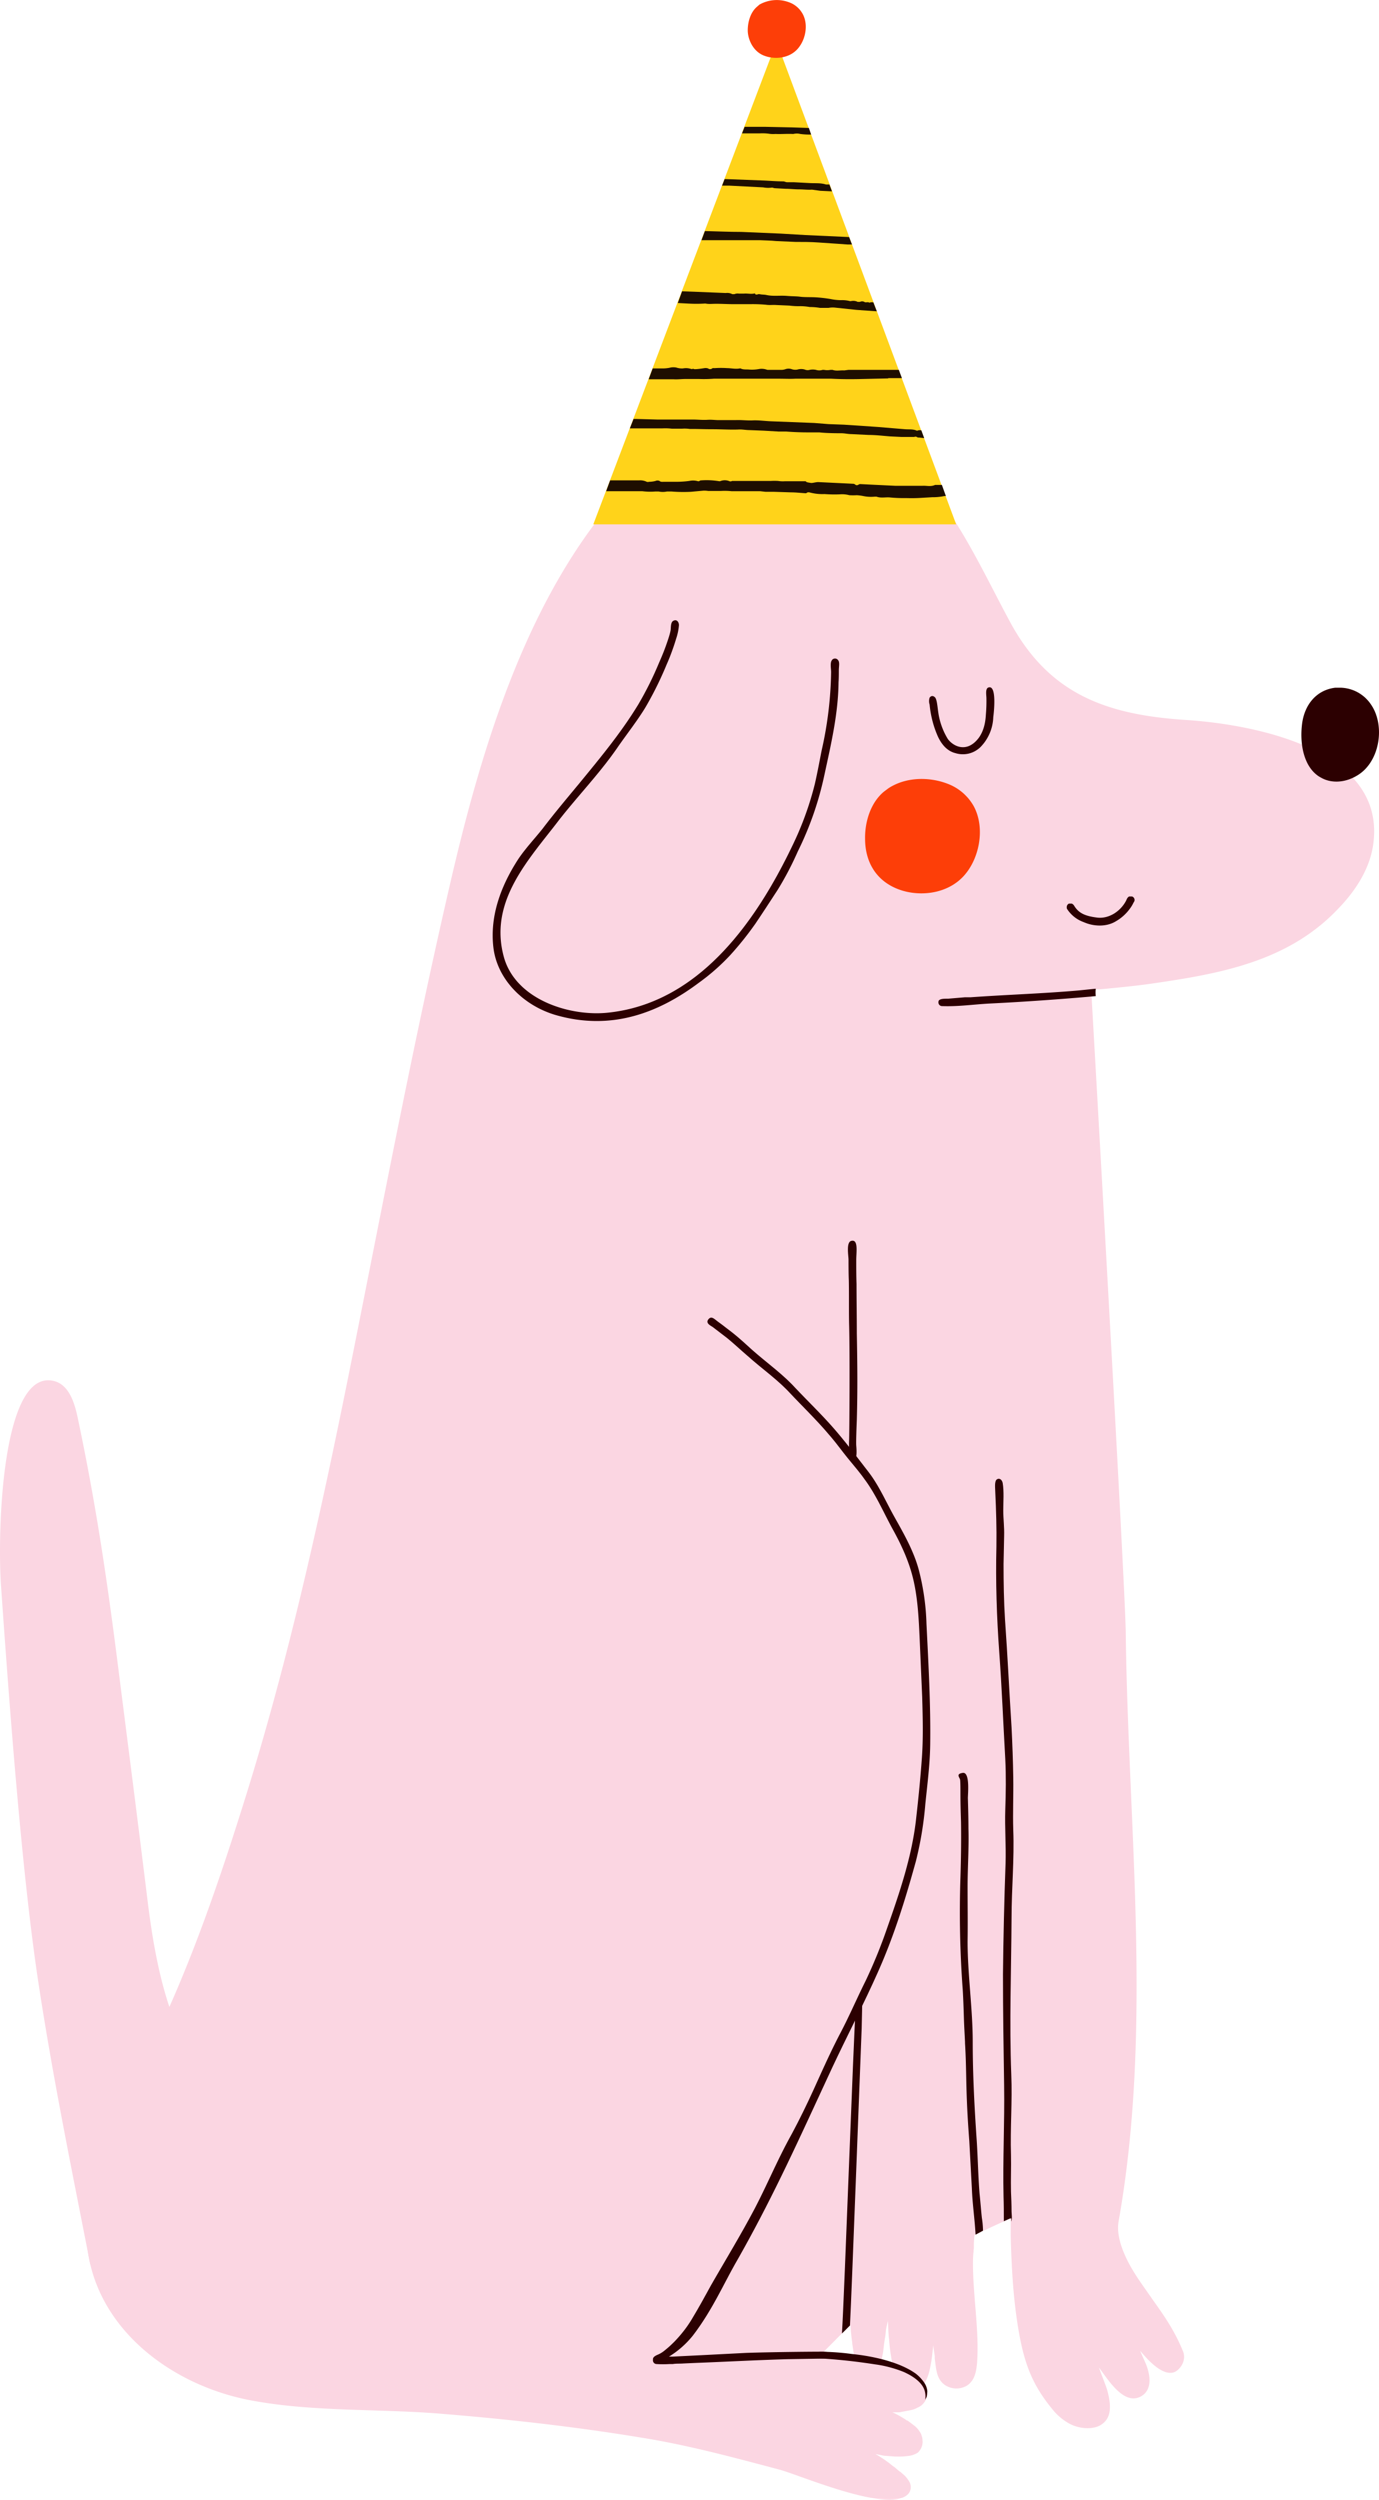 <svg xmlns="http://www.w3.org/2000/svg" width="483" height="875.3" viewBox="-0.011 0.007 483.016 875.296" style=""><g><title>nholiday60_246028712</title><g data-name="Layer 2"><path d="M39 775.8c6.4-11.7 14.9-22.7 25.9-30.6a58.2 58.2 0 0 1 17.1-8.5l2.1-.5c-23.6-11.8-29.6-47.7-32.5-71.3-3.3-27-7.2-57.2-10.6-84.1-3.9-30.5-7.7-55.5-13.8-84.4-1.1-5.2-3-11.4-8.2-12.8C.6 478.8-.9 535.9.3 554.6c3.1 44.6 7.5 103.1 13.3 140.7 5.1 33.3 11.7 65.3 18 97.6a117.7 117.7 0 0 1 7.4-17.1z" fill="#fbd6e2"></path><path d="M415.4 252.1c-27.7-1.8-47.8-8.9-61.5-34.1-14.5-26.8-27.6-59.6-59.4-69.9A63.5 63.5 0 0 0 276 145c-24.8-.5-48 13.8-63.9 33.5-29.2 36.1-44 85.8-54.3 130.3-12.7 54.8-23.2 110.1-34.2 165.2-10.6 53.1-22.1 106.1-38.4 157.8-8.1 25.8-17 51.8-28.3 76.3-10.4 22.4-25.2 44.2-26.6 69.5-1.9 33.9 27.2 57.4 58 63 21.6 4 44.3 2.8 66.1 4.6 23.4 1.9 46.7 4.5 69.8 8.3 16.5 2.6 32.7 7 48.9 11.3 7.9 2.2 37.8 15.2 44.8 8.7a3.4 3.4 0 0 0 .9-1.4 3.7 3.7 0 0 0 .2-1.2 3.8 3.8 0 0 0-.4-1.7 10.6 10.6 0 0 0-1.7-2.3l-1.6-1.4h-.1l-.5-.4-1.4-1.2-.6-.4a40.8 40.8 0 0 0-6.1-4.2l3 .6 4 .3h.8a23.6 23.6 0 0 0 3.6-.2 7.7 7.7 0 0 0 3.5-1.2 5.5 5.5 0 0 0 1.4-2.2 5 5 0 0 0 .2-2.2 4 4 0 0 0-.3-1.5 3.1 3.1 0 0 0-.6-1.3 8.4 8.4 0 0 0-1.8-2.1l-2.5-1.9h-.2a34.1 34.1 0 0 0-5.1-2.9h2.4l3.7-.7a7.9 7.9 0 0 0 2.6-.9 5.5 5.5 0 0 0 2.6-8.1c-.1-.1-.2-.2-.2-.3a15 15 0 0 0 1.9-4.8 49.7 49.7 0 0 0 1-6.2l.3-2.5c.1 1.2.3 2.4.5 3.8v.9c.5 3.5.5 7.3 3.8 9.4a7.3 7.3 0 0 0 7.4.1c2.7-1.7 3.3-4.7 3.6-7.7.9-12-1.6-24.3-1.4-36.5a26.4 26.4 0 0 1 .2-2.8 4.1 4.1 0 0 1 .1-1.1V786c0-1.1.1-2.1.2-3.2v-.2l3.2-1.6h.3c2.5-1.2 5.7-2.7 8.8-4h.4v5.8c.3 11.3.9 22.8 2.9 34s4.8 18.4 11.6 26.7a19.8 19.8 0 0 0 6.3 5.3c4 2 8.5 1.8 10.8.3 4.2-2.6 3.4-7.7 2.2-12.2-.6-1.9-2.1-5.7-2.1-5.7l-.8-2.2c3.1 4.1 8.5 13.1 14.4 10.3 3.3-1.6 4.3-5.4 2.3-10.9-.4-1.1-1.9-4.3-2.2-5.1s6.8 9.4 12 7.3c1.7-.7 4.4-3.9 2.9-7.4-2.8-6.8-6.1-11.7-10.4-17.7-2.8-4.1-5.8-8-8.2-12.4s-4.8-10.3-3.9-15.3c12-67.4 3.3-138.2 2.5-206.3-.3-18.7-12.1-224.9-12.1-224.9l1.5-.2h1.8c5-.5 10.8-1 16.6-1.8 24.5-3.5 48.9-7.6 66.7-26.5 5.9-6.1 10.8-13.6 12.1-21.9 5.3-34-42.3-42.6-65.5-44.1zM298.1 824.8l-3.2-.5-4.3-.6-2.1-.2 2.4-2.4c2.1-2.1 4.5-4.6 7-6.9.1 2 .3 4.1.6 6.1v.3c.2 1.3.4 2.8.7 4.4zm10.6 1.7c.2-.7.3-1.4.5-2.3s.4-3.4.7-5.1.3-2.1.4-3.2a28.2 28.2 0 0 1 .7-3.1v-.8c.1 2.3.1 4.8.4 7.1a61.7 61.7 0 0 0 1.1 8.2 33.9 33.9 0 0 0-3.8-.8z" fill="#fbd6e2"></path><path d="M235.8 217.4c-.9.5-.8 2.2-.9 3.1s-.6 2.5-1 3.7a81.5 81.5 0 0 1-3 7.7 118.2 118.2 0 0 1-7.3 14.7c-6 9.9-13.4 18.8-20.7 27.7-4.3 5.2-8.7 10.4-12.8 15.8-2.7 3.4-6 6.9-8.5 10.6-6 9.2-10.1 19.8-8.8 31s10.5 20.5 22.1 23.8c18.7 5.3 35.1-.3 49.9-11.4a74.2 74.2 0 0 0 11.1-9.8 112.3 112.3 0 0 0 8.7-10.9c2.7-4 5.3-8 7.9-12a110.4 110.4 0 0 0 6.9-13.2 113.1 113.1 0 0 0 9.4-27.1c2.3-10.6 4.8-21.3 4.9-32.2.1-1.4.1-2.8.1-4.2s.4-2.8-.3-3.6a1.3 1.3 0 0 0-2.2.2c-.6.9-.2 3-.2 4a131.6 131.6 0 0 1-3.3 27.4c-.8 4-1.5 7.9-2.4 11.8a110.4 110.4 0 0 1-7.9 21.7c-12.7 26.5-32.7 55.1-64.6 58.4-13.3 1.4-32.2-4.5-36.4-19.4-5.2-18.8 7.5-32.9 18.1-46.5 6.9-9.1 15-17.3 21.5-26.7 3.3-4.8 6.9-9.3 9.9-14.2a121.5 121.5 0 0 0 7.4-14.9 78.3 78.3 0 0 0 3.4-9.2 19.5 19.5 0 0 0 1-4.8c0-1.1-.8-2.2-2-1.5zm-4.4 13.3zm-.1.2zm-40.9 59zm-12.1 50.8l.2.2-.2-.2z" fill="#2c0001"></path><path d="M346.3 240.7c-1.3.3-.8 2.7-.8 3.8a55.2 55.2 0 0 1-.2 5.8c-.2 3.8-1.3 7.7-4.5 10.1s-6.8 1-8.8-1.6a24.5 24.5 0 0 1-3.4-9.6c-.2-1.2-.4-4.3-1.1-5s-1.4-.6-1.9.1a3.9 3.9 0 0 0 0 2.4 35.9 35.9 0 0 0 2.6 10.5c1.2 2.9 3.2 5.7 6.4 6.5a8.8 8.8 0 0 0 9-2.3 15.7 15.7 0 0 0 4.3-10.3c.2-1.5 1.3-11.2-1.6-10.4z" fill="#2c0001"></path><path d="M469.6 240.8h-1.9c-6.6.8-10.7 5.9-11.6 12.4s.2 15 5.9 18.7l.7.4c4.6 2.6 10.3 1.3 14.3-1.9 6.6-5.4 8-17.1 3-24a13.2 13.2 0 0 0-10.4-5.6z" fill="#2c0001"></path><path d="M395.5 313.9a1.6 1.6 0 0 0-.7.7c-.2.3-.3.7-.5 1-1.9 3.5-5.9 6.2-10 5.7s-6.5-1.5-8.1-4.2a1.9 1.9 0 0 0-.8-.7h-1a1.4 1.4 0 0 0-.7.8 1.7 1.7 0 0 0 0 1 11.5 11.5 0 0 0 5.9 4.7c3.4 1.5 7.9 1.8 11.4-.4a15.6 15.6 0 0 0 4.8-4.4 10.6 10.6 0 0 0 1.2-2l.3-.5a1.3 1.3 0 0 0-.8-1.7h-1zm-16.3 6a.1.1 0 0 1 .1.1.1.1 0 0 0-.1-.1z" fill="#2c0001"></path><path d="M379.9 346.6l-1.9.2c-12.6 1.1-25.3 1.5-38 2.4h-2l-5.9.5c-1.1 0-3.4-.1-3.4 1.1a1.3 1.3 0 0 0 1.4 1.5c5.6.2 10.9-.6 16.4-.9 12.4-.6 24.9-1.5 37.3-2.6a11.3 11.3 0 0 1 0-2.6zm-32 4.8z" fill="#2c0001"></path><path d="M298.2 434.5c-1.9.4-1 5.2-1 6.6s0 4.8.1 7.2c.1 5.1 0 10.2.1 15.3.3 10 .1 39.4 0 40.7a45.6 45.6 0 0 0 .1 5.2 1.6 1.6 0 0 0 1.6 1.5c1.2.1.9-3.6.8-4.8s.1-6.5.2-9c.3-10.6.2-19.7 0-30.3 0-5.8-.1-11.5-.1-17.3-.1-2.8-.1-5.6-.1-8.4s.8-7.3-1.7-6.7z" fill="#2c0001"></path><path d="M311.2 276l-1.6 1.2c-4.7 3.9-6.7 10.6-6.6 16.5 0 7.6 3.4 14 10.5 17.2s17.1 2.6 23.3-3.4 8.5-17.5 4.2-25.3a17.6 17.6 0 0 0-9.2-7.8c-6.6-2.5-14.6-2.3-20.6 1.6z" fill="#fd3e08"></path><path d="M321.7 549.3c-1.8-6.4-5.1-12.2-8.3-17.9s-5.5-11.2-9.3-16.1-8-10.5-12.3-15.4-9.2-9.6-13.7-14.4-10.2-8.8-15.3-13.4c-2.3-2.1-4.6-4.2-7.1-6.1s-2.7-2.1-4.1-3.1-2.4-2.3-3.5-.9.9 2.2 1.7 2.8l4.7 3.6c2.6 2.1 5 4.4 7.6 6.6 4.8 4.3 10 7.9 14.5 12.7s9.4 9.5 13.7 14.6c2.3 2.6 4.3 5.4 6.4 8s4.3 5.1 6.2 7.8c4 5.4 6.7 11.8 9.9 17.6s5.9 11.8 7.3 18.3 1.7 13 2 19.5l.9 20.7c.2 7.1.4 14.3-.1 21.3s-1.2 14.1-2 21.1c-1.4 13.2-5.8 26.1-10.2 38.6a176.9 176.9 0 0 1-7.6 18.6c-3 6-5.6 12.1-8.7 18s-5.9 12.1-8.7 18.3-5.6 12-8.8 17.9c-4.7 8.5-8.4 17.5-12.9 26s-9.9 17.4-14.9 26.1c-2.6 4.7-3.7 6.8-6.5 11.5a41.5 41.5 0 0 1-4.6 6.4 38 38 0 0 1-5.4 5.2 9.5 9.5 0 0 1-2.4 1.4c-.6.3-1.5.7-1.5 1.5v.2a1.3 1.3 0 0 0 1.2 1.5 35.3 35.3 0 0 0 4.6 0h1.2c1-.2 2.5-.1 3.7-.2l4.4-.2c10.5-.4 21.5-1 32-1.3l12-.2c1 0 10.9-.6 11.4-.9l-1.1-.2-3.2-.5-4.3-.6-2.1-.2c.1-.1-18.8.1-27.2.4l-15.5.8-10.2.5h-1.3a32.1 32.1 0 0 0 8.4-7.4c6.5-8.5 10.3-17.1 14.8-25.1 13-22.7 22.1-43.1 33.2-67 5.6-12.1 11.9-24 17.3-36.3s9.3-25 12.8-37.7a122.7 122.7 0 0 0 3.3-20c.7-6.9 1.6-13.7 1.7-20.6.2-14.2-.6-28.3-1.3-42.5a84.1 84.1 0 0 0-2.8-19.3z" fill="#2c0001"></path><path d="M299.7 703.3c-.8 11.4-3.9 98.9-4.8 113.8l2.8-2.8c.6-10.9 3.9-99.7 4.1-104 .1-2.8.2-10.1.2-10.1s-2.2 2.2-2.3 3.1z" fill="#2c0001"></path><path d="M323.7 834.3a14.2 14.2 0 0 0-2.9-3.1c-5.8-4.2-15.3-6.2-22.3-6.9a84.7 84.7 0 0 0-11.3-.8l-2.2.5a.9.9 0 0 0 0 1.7 203.7 203.7 0 0 1 21.4 2.2 41.6 41.6 0 0 1 10.2 2.7c2.9 1.3 6.8 3.7 7.4 7.1a6.6 6.6 0 0 1 0 2.8c.1-.5.5-.9.6-1.4a11 11 0 0 0 .2-1.8 6.4 6.4 0 0 0-1.1-3z" fill="#2c0001"></path><g fill="#2c0001"><path d="M343.9 776.6c-.3-2.8-.5-5.6-.8-8.4-.5-6.2-.6-12.5-1-18.7-.8-11.5-1.4-23.1-1.4-34.6s-1.8-23.5-1.8-35.1c.1-6.4 0-12.8 0-19.2s.5-13.5.3-20.3c0-3.5-.1-7.1-.2-10.7 0-1.5.8-9.2-1.8-8.8s-1 1.6-.9 2.5.1 3.4.1 5c0 3.3.1 6.5.2 9.7.1 6.5 0 12.9-.2 19.4a367.7 367.7 0 0 0 .8 39.3c.2 3.3.3 6.5.4 9.7s.3 6.4.4 8.6v.2c0 .5.1 1.6.1 2 .3 5.6.3 11.3.5 16.9s.5 10.4.9 15.6l.9 16.6c.2 5.4 1 10.8 1.3 16.2l2.6-1.4a30.1 30.1 0 0 0-.4-4.5z"></path><path d="M354.3 774.4c0-2.4-.1-4.7-.2-7-.1-4.3.1-8.6 0-12.8-.3-9.4.5-18.8.1-28.2-.7-18.3 0-36.5.1-54.8 0-10.3 1-20.6.6-30.8-.2-6.1.1-12.2 0-18.3s-.3-11.7-.6-17.6c-.8-12.6-1.4-25.3-2.3-37.9-.4-6.4-.5-12.9-.5-19.3.1-3.3.1-6.5.2-9.8s-.3-6-.3-9 .3-6.6-.2-9.6c-.2-1-1-1.9-2-1.3s-.6 3.2-.6 4.5c.3 6.3.5 12.6.4 19-.3 12.4.1 24.7 1 37.1s1.4 24.9 2.1 37.3c.3 6 .2 11.9 0 17.9s.3 12.5.1 18.8q-.7 19.4-.9 38.7c0 13 .2 25.9.4 38.9s-.5 26-.2 39c.1 2.9.1 5.7.1 8.6l2.2-1h.4v1.1c.4-.8.1-2.8.1-3.5z"></path></g><g><path fill="#ffd31a" d="M334.9 183.6L272 14.6l-64.2 169h127.1z"></path><path d="M266 1.6l-.8.7c-2.3 1.9-3.3 5.3-3.3 8.3s1.7 7.1 5.3 8.7 8.7 1.3 11.8-1.8 4.3-8.8 2.1-12.7a8.8 8.8 0 0 0-4.7-4 12.3 12.3 0 0 0-10.4.8z" fill="#fd3e08"></path><g fill="#1e0e00"><path d="M326.5 174.1l-3.4.2a54.2 54.2 0 0 1-5.7.1 50.6 50.6 0 0 1-5.5-.2c-1.6-.2-3.3.3-4.9-.3h-.6a13.5 13.5 0 0 1-4-.2 16 16 0 0 0-2.3-.3 22.5 22.5 0 0 1-2.6 0 9.8 9.8 0 0 0-3.4-.3 46.4 46.4 0 0 1-5.3-.1 17.1 17.1 0 0 1-4.5-.4c-.6-.1-1.3-.5-1.9.1h-.4c-1.6-.1-3.2-.3-4.9-.3l-6.1-.2h-2.9l-1.8-.2h-10a22.9 22.9 0 0 0-3.7-.1H248a9.2 9.2 0 0 0-1.6-.1l-4.4.4a51.5 51.5 0 0 1-6.8-.1h-1.6a7.1 7.1 0 0 1-2.9 0h-1.2a22.6 22.6 0 0 1-4.5-.1h-12.7l1.4-3.8h10.1a5.3 5.3 0 0 1 2.5.4 1.2 1.2 0 0 0 1 .1 9.1 9.1 0 0 0 2.3-.3 1.7 1.7 0 0 1 1.4 0c.4.4 1 .3 1.5.3h4.3a34.4 34.4 0 0 0 4.6-.3 6.2 6.2 0 0 1 2.7 0c.4.1.6.2.9 0s.4-.2.6-.2a26.6 26.6 0 0 1 6.3.3h.3a4.2 4.2 0 0 1 3.3 0 1 1 0 0 0 .9-.1H270a20.9 20.9 0 0 1 2.5 0 10.7 10.7 0 0 0 2.5.1h6.8c.2 0 .5 0 .6.2s1.1.3 1.6.4 1.7-.3 2.6-.3l12.3.6c.5 0 .7.5 1.2.5s.7-.4 1.2-.4l3.9.2 8.4.4h9.5c1.4-.1 2.9.4 4.4-.3h2.4l1.4 3.9h-.6a19.7 19.7 0 0 1-4.2.4z"></path><path d="M311.1 132.5l-8.9.2c-3.6.1-7.3.1-11-.1h-12.7c-1.8.1-3.7 0-5.6 0H250a45.1 45.1 0 0 1-5.2.1h-4.7c-1.4 0-2.8.2-4.2.1h-8.7l1.4-3.8h3a13.7 13.7 0 0 0 2.8-.2 5.3 5.3 0 0 1 2.5-.1 6.3 6.3 0 0 0 2.3.3 5.7 5.7 0 0 1 2.9.2c.3.1.7-.2.9 0s2.5-.1 3.7-.3a2.8 2.8 0 0 1 1.3.1 1.2 1.2 0 0 0 1.3.1c.3-.3.7-.2 1-.2a32.3 32.3 0 0 1 4.4 0c1.4 0 2.9.4 4.4.1h.3c.9.5 2 .3 3 .4a13.5 13.5 0 0 0 3.5-.2 5.4 5.4 0 0 1 2.2.1l.7.2h4.5a4.7 4.7 0 0 0 1.7-.2 3.3 3.3 0 0 1 2.4 0 4 4 0 0 0 1.9.1 4.6 4.6 0 0 1 2.6 0 2.5 2.5 0 0 0 1.7.1 5.4 5.4 0 0 1 2.2 0 3.6 3.6 0 0 0 2.3 0h.5a5.9 5.9 0 0 0 2.3 0h.7c1.3.5 2.7.1 4.1.2l1.5-.2h17.6l1.1 2.9h-4.8z"></path><path d="M292.4 107.7a7.9 7.9 0 0 0-2.2.1h-3a21.9 21.9 0 0 0-3.6-.3 19.3 19.3 0 0 0-3.3-.3 24.2 24.2 0 0 1-3.8-.2l-4.6-.2c-1.2-.1-2.4.1-3.6-.1a50.6 50.6 0 0 0-5.5-.2h-5.9c-2.5 0-5-.2-7.4-.1s-2-.2-2.9-.1a48.6 48.6 0 0 1-5.4 0l-3.8-.2 1.5-4.1 5.5.2 9.8.4a3.8 3.8 0 0 1 2.3.4h.7a3 3 0 0 1 1.6-.2h1.8c1.2-.1 2.3.2 3.4 0s.3 0 .4.1a.9.9 0 0 0 1.1.1h.6c.8.2 1.6.1 2.4.3 2.3.5 4.7.1 7.1.3s3.2.1 4.7.3 3.6.1 5.3.2a47.8 47.8 0 0 1 5.3.6 19.8 19.8 0 0 0 3.6.4 10.9 10.9 0 0 1 3.1.3c.2.1.4 0 .6 0a3.4 3.4 0 0 1 2.2.3h.8a1.7 1.7 0 0 1 1.7.1c.5.2 1.1-.2 1.6.2a2.2 2.2 0 0 1 1.4-.1l1.2 3.1-7.1-.5z"></path><path d="M321.1 153a1 1 0 0 0-.9 0h-4.4l-4.1-.2c-2.5-.2-5-.5-7.4-.5l-6.1-.3c-1.2 0-2.3-.3-3.5-.3s-5.1 0-7.7-.3h-3.8c-2.7 0-5.3-.1-7.9-.3h-2.7l-5.1-.3-5-.2c-1.3 0-2.6-.3-3.9-.2-3 .1-6-.1-9-.1s-4.8-.1-7.2-.1h-.8a12.2 12.2 0 0 0-2.7-.1h-3.6a19.3 19.3 0 0 0-3.4-.1h-11.3l1.3-3.3h1.1l7.1.2h12.5c1.7 0 3.4.2 5.1.1s2.7.1 4 .1h6c2-.1 4 .2 5.9.1s4.2.2 6.2.3l15.4.6 5 .4 5.4.2 11.9.8 9.6.8c1.4.1 2.7-.1 4 .5h.2a2.2 2.2 0 0 1 1.4-.1l1 2.7-1.8-.2a1.1 1.1 0 0 1-.8-.2z"></path><path d="M286.7 84.9c-2.7-.2-5.4-.2-8.1-.2l-6.8-.3c-1.8-.2-3.7-.2-5.6-.3h-20.5l1.2-3.2c4.3.1 8.5.3 12.8.3l13.9.6 8.5.5 15.3.7 1 2.6h-1.6z"></path><path d="M280.3 46.9a4.9 4.9 0 0 0-2.4 0h-.3c-2-.1-4 .1-6 0a9.7 9.7 0 0 1-2.4-.1 17.4 17.4 0 0 0-3.2-.1h-6.1l.9-2.3h7l9.5.2 6 .2.8 2.3a24.2 24.2 0 0 1-3.8-.2z"></path><path d="M284.4 66.4c-1.5.1-3-.1-4.6-.1s-3.1-.2-4.6-.2l-3.7-.2c-.5 0-.9-.3-1.3-.2a9.4 9.4 0 0 1-2.9-.1l-11.8-.6h-2.6l.9-2.3h.4l13.2.5c2.3.1 4.6.3 6.9.3.5 0 .9.3 1.4.3h2.4l5.6.3c1.9.1 3.8-.1 5.6.5h1.2l.9 2.4-4.1-.2z"></path></g></g></g></g></svg>